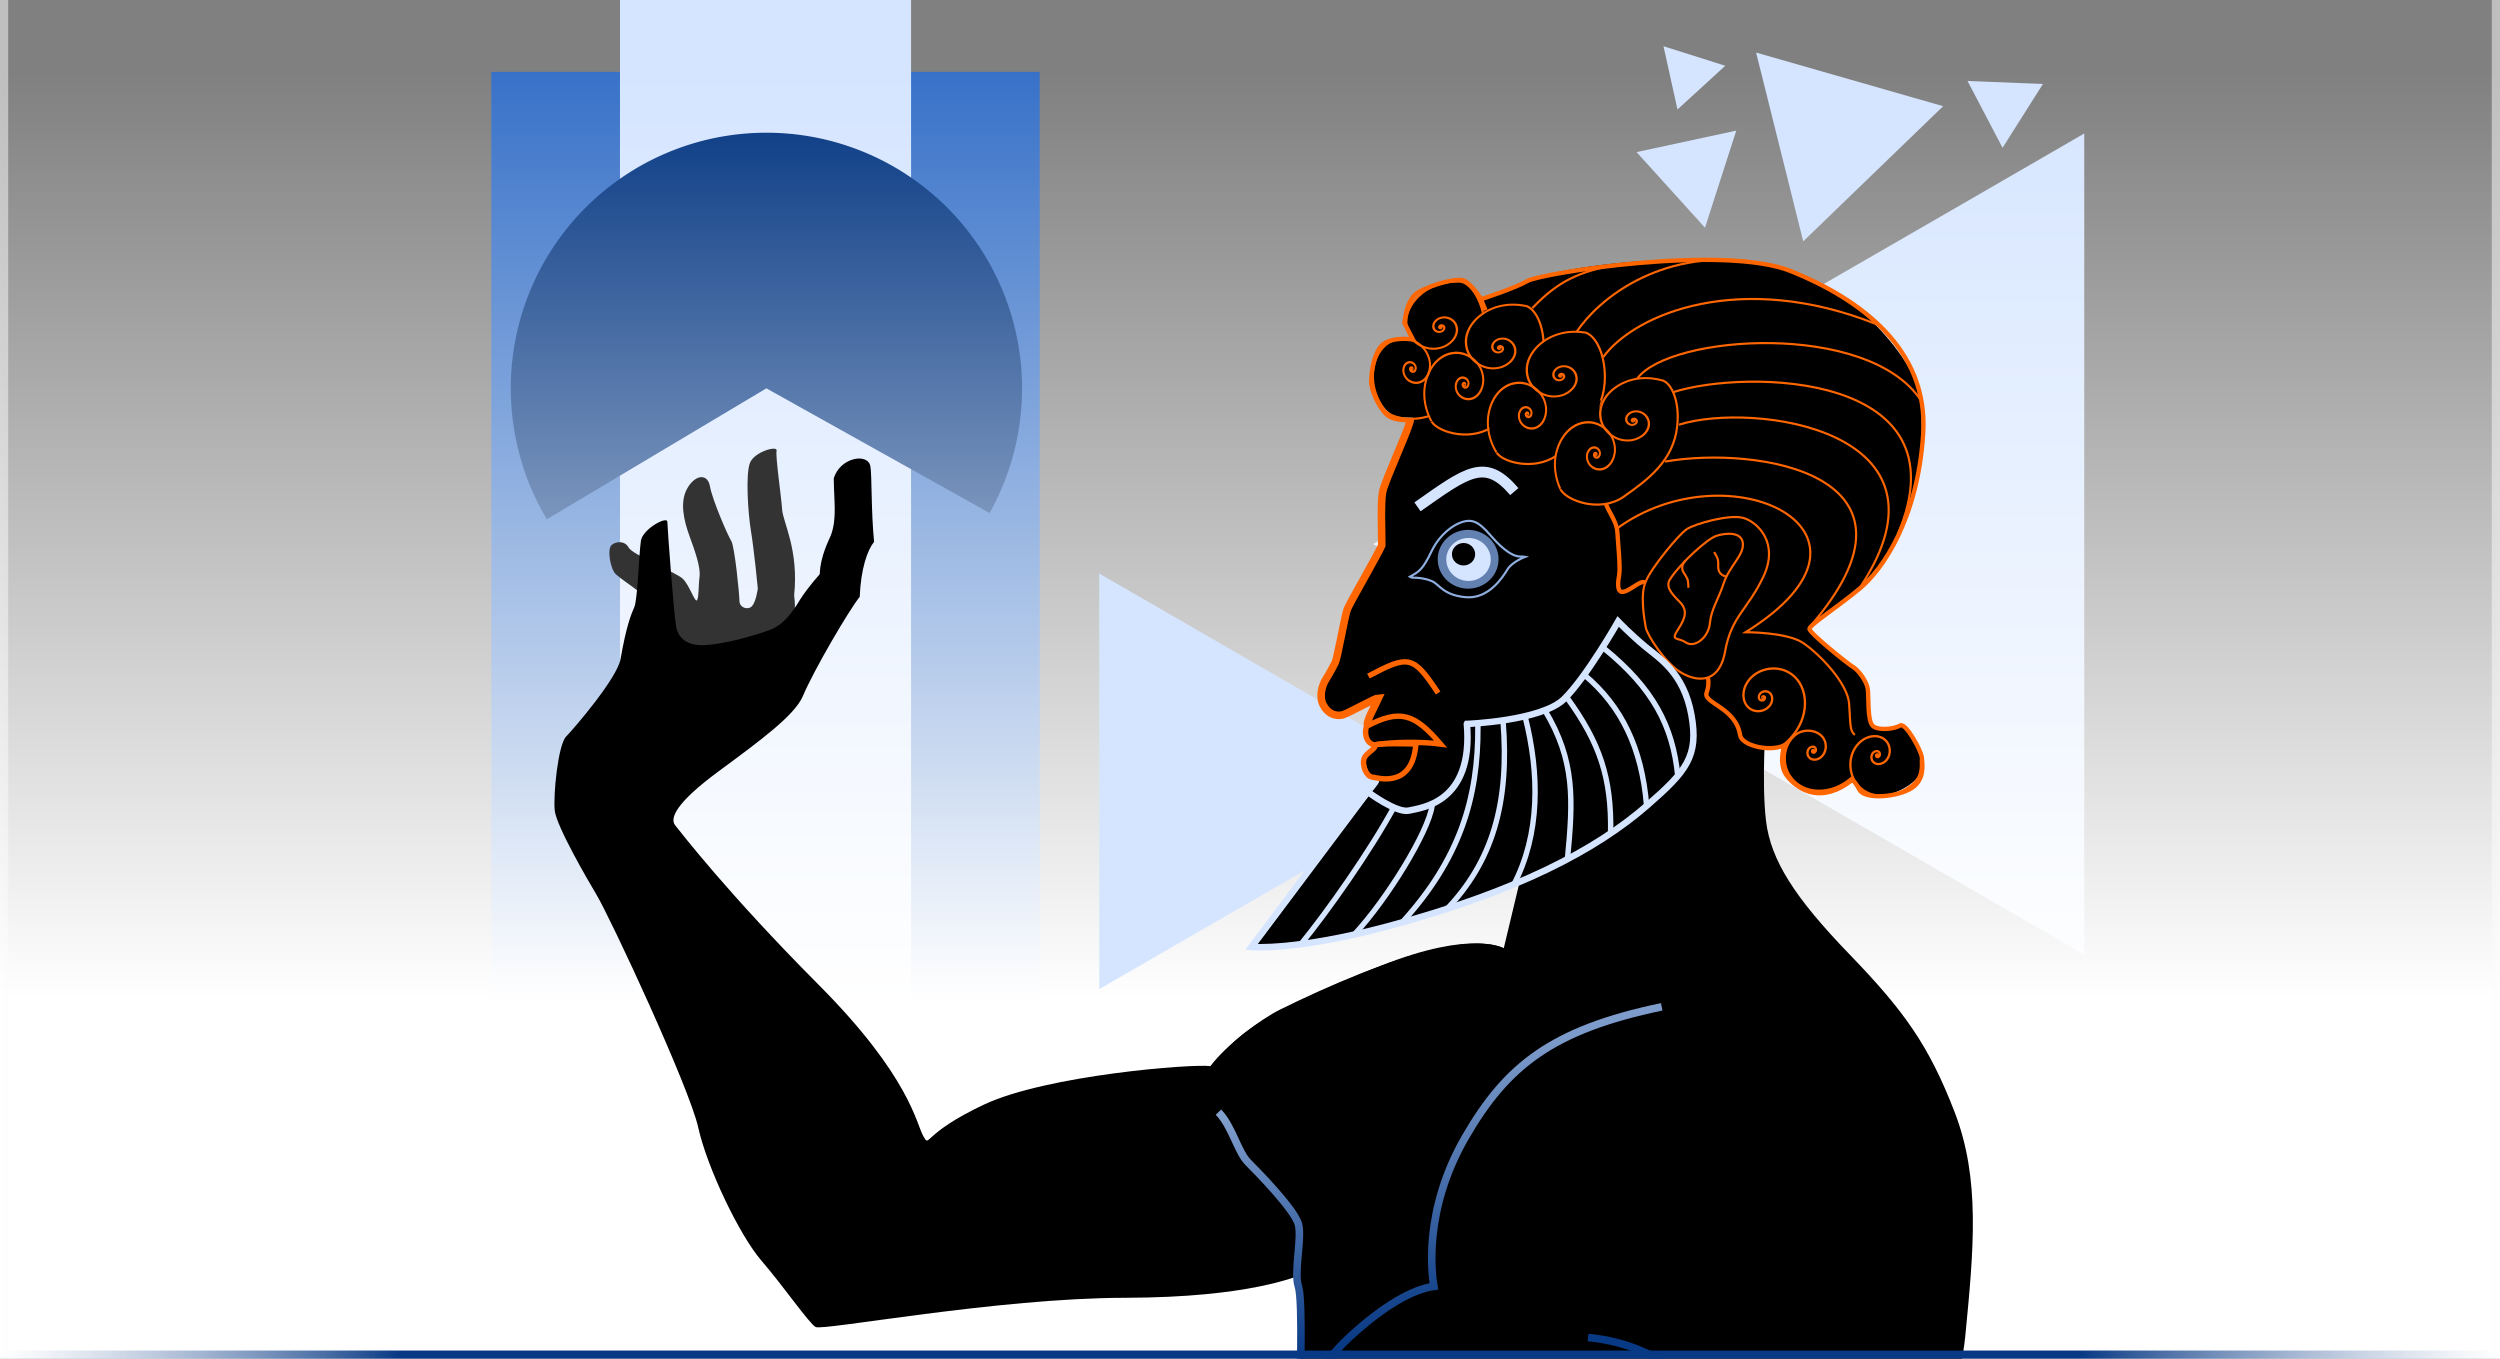 <?xml version="1.0" encoding="UTF-8" standalone="no"?>
<!-- Created with Inkscape (http://www.inkscape.org/) -->

<svg
   xmlns:dc="http://purl.org/dc/elements/1.1/"
   xmlns:cc="http://creativecommons.org/ns#"
   xmlns:rdf="http://www.w3.org/1999/02/22-rdf-syntax-ns#"
   xmlns:svg="http://www.w3.org/2000/svg"
   xmlns="http://www.w3.org/2000/svg"
   xmlns:xlink="http://www.w3.org/1999/xlink"
   xmlns:sodipodi="http://sodipodi.sourceforge.net/DTD/sodipodi-0.dtd"
   xmlns:inkscape="http://www.inkscape.org/namespaces/inkscape"
   width="460"
   height="250"
   id="svg2"
   version="1.1"
   inkscape:version="0.48.5 r10040"
   sodipodi:docname="logo.svg"
   style="enable-background:new"
   inkscape:export-filename="/home/faruk/Git/segmentator/logo/logo.png"
   inkscape:export-xdpi="300"
   inkscape:export-ydpi="300">
  <rect width="100%" height="100%" fill="#808080" stroke="none"/>
  <defs
     id="defs4">
    <linearGradient
       id="linearGradient3874">
      <stop
         id="stop3876"
         offset="0"
         style="stop-color:#ffffff;stop-opacity:0.498;" />
      <stop
         style="stop-color:#083984;stop-opacity:1;"
         offset="0.16"
         id="stop3882" />
      <stop
         style="stop-color:#083984;stop-opacity:1;"
         offset="0.832"
         id="stop3878" />
      <stop
         id="stop3880"
         offset="1"
         style="stop-color:#ffffff;stop-opacity:0.498;" />
    </linearGradient>
    <linearGradient
       id="linearGradient4602">
      <stop
         style="stop-color:#d5e5ff;stop-opacity:1;"
         offset="0"
         id="stop4604" />
      <stop
         style="stop-color:#083984;stop-opacity:1;"
         offset="1"
         id="stop4606" />
    </linearGradient>
    <linearGradient
       id="linearGradient4551">
      <stop
         style="stop-color:#083984;stop-opacity:1;"
         offset="0"
         id="stop4553" />
      <stop
         style="stop-color:#ffffff;stop-opacity:0;"
         offset="1"
         id="stop4555" />
    </linearGradient>
    <linearGradient
       id="linearGradient4437">
      <stop
         style="stop-color:#ffffff;stop-opacity:1;"
         offset="0"
         id="stop4439" />
      <stop
         style="stop-color:#ffffff;stop-opacity:0;"
         offset="1"
         id="stop4441" />
    </linearGradient>
    <linearGradient
       id="linearGradient4104">
      <stop
         style="stop-color:#000000;stop-opacity:1;"
         offset="0"
         id="stop4106" />
      <stop
         style="stop-color:#262626;stop-opacity:1;"
         offset="1"
         id="stop4108" />
    </linearGradient>
    <clipPath
       clipPathUnits="userSpaceOnUse"
       id="clipPath3007">
      <rect
         style="color:#000000;fill:#d1e2f6;fill-opacity:1;fill-rule:nonzero;stroke:#ffffff;stroke-width:2;stroke-linecap:round;stroke-linejoin:miter;stroke-miterlimit:4;stroke-opacity:1;stroke-dasharray:none;stroke-dashoffset:0;marker:none;visibility:visible;display:inline;overflow:visible;enable-background:accumulate"
         id="rect3009"
         width="139.401"
         height="151.523"
         x="102.025"
         y="921.042" />
    </clipPath>
    <linearGradient
       inkscape:collect="always"
       xlink:href="#linearGradient4104"
       id="linearGradient4110"
       x1="118.264"
       y1="140.547"
       x2="96.874"
       y2="103.071"
       gradientUnits="userSpaceOnUse" />
    <filter
       inkscape:label="Desaturate"
       x="0"
       y="0"
       width="1"
       height="1"
       inkscape:menu="Color"
       inkscape:menu-tooltip="Render in shades of gray by reducing saturation to zero"
       color-interpolation-filters="sRGB"
       id="filter4369">
      <feColorMatrix
         type="saturate"
         values="0"
         id="feColorMatrix4371" />
    </filter>
    <filter
       inkscape:label="Desaturate"
       x="0"
       y="0"
       width="1"
       height="1"
       inkscape:menu="Color"
       inkscape:menu-tooltip="Render in shades of gray by reducing saturation to zero"
       color-interpolation-filters="sRGB"
       id="filter4373">
      <feColorMatrix
         type="saturate"
         values="0"
         id="feColorMatrix4375" />
    </filter>
    <linearGradient
       inkscape:collect="always"
       xlink:href="#linearGradient4437"
       id="linearGradient4545"
       gradientUnits="userSpaceOnUse"
       gradientTransform="matrix(2.992,0,0,1.91,-218.474,-2.717)"
       x1="135"
       y1="124"
       x2="135"
       y2="34.328" />
    <linearGradient
       inkscape:collect="always"
       xlink:href="#linearGradient4551-1"
       id="linearGradient4557-8"
       x1="165"
       y1="275.51"
       x2="165"
       y2="160.834"
       gradientUnits="userSpaceOnUse" />
    <linearGradient
       id="linearGradient4551-1">
      <stop
         style="stop-color:#839cc1;stop-opacity:0.498;"
         offset="0"
         id="stop4553-0" />
      <stop
         id="stop3872"
         offset="0.5"
         style="stop-color:#083984;stop-opacity:1;" />
      <stop
         style="stop-color:#839cc1;stop-opacity:0.498;"
         offset="1"
         id="stop4555-7" />
    </linearGradient>
    <linearGradient
       gradientTransform="matrix(1.274,0,0,0.994,0.754,-39.014)"
       y2="300.759"
       x2="360.592"
       y1="300.759"
       x1="-0.592"
       gradientUnits="userSpaceOnUse"
       id="linearGradient4574"
       xlink:href="#linearGradient3874"
       inkscape:collect="always" />
    <linearGradient
       inkscape:collect="always"
       xlink:href="#linearGradient4602"
       id="linearGradient4608"
       x1="148.963"
       y1="116.135"
       x2="159.162"
       y2="154.45"
       gradientUnits="userSpaceOnUse" />
    <linearGradient
       inkscape:collect="always"
       xlink:href="#linearGradient4602"
       id="linearGradient3103"
       gradientUnits="userSpaceOnUse"
       x1="148.963"
       y1="116.135"
       x2="159.162"
       y2="154.45" />
    <linearGradient
       inkscape:collect="always"
       xlink:href="#linearGradient4602"
       id="linearGradient3105"
       gradientUnits="userSpaceOnUse"
       x1="148.963"
       y1="116.135"
       x2="159.162"
       y2="154.45" />
    <linearGradient
       inkscape:collect="always"
       xlink:href="#linearGradient4602"
       id="linearGradient3107"
       gradientUnits="userSpaceOnUse"
       x1="148.963"
       y1="116.135"
       x2="159.162"
       y2="154.45" />
    <linearGradient
       inkscape:collect="always"
       xlink:href="#linearGradient4602"
       id="linearGradient3109"
       gradientUnits="userSpaceOnUse"
       x1="148.963"
       y1="116.135"
       x2="159.162"
       y2="154.45" />
    <linearGradient
       inkscape:collect="always"
       xlink:href="#linearGradient4602"
       id="linearGradient3111"
       gradientUnits="userSpaceOnUse"
       x1="148.963"
       y1="116.135"
       x2="159.162"
       y2="154.45" />
  </defs>
  <sodipodi:namedview
     id="base"
     pagecolor="#ffffff"
     bordercolor="#666666"
     borderopacity="1.0"
     inkscape:pageopacity="0.0"
     inkscape:pageshadow="2"
     inkscape:zoom="2.0000001"
     inkscape:cx="182.10671"
     inkscape:cy="12.971643"
     inkscape:document-units="px"
     inkscape:current-layer="layer7"
     showgrid="false"
     inkscape:window-width="1920"
     inkscape:window-height="1134"
     inkscape:window-x="0"
     inkscape:window-y="27"
     inkscape:window-maximized="1"
     inkscape:snap-bbox="true"
     inkscape:bbox-nodes="true"
     inkscape:object-nodes="true"
     inkscape:snap-global="true"
     inkscape:snap-page="true" />
  <g
     inkscape:groupmode="layer"
     id="layer3"
     inkscape:label="Background"
     style="display:inline"
     transform="translate(0,-50)"
     sodipodi:insensitive="true">
    <path
       inkscape:connector-curvature="0"
       style="color:#000000;fill:#d5e5ff;fill-opacity:1;fill-rule:nonzero;stroke:none;stroke-width:0.4;marker:none;visibility:visible;display:inline;overflow:visible;enable-background:accumulate"
       d="m 383.502,74.561 -21.424,12.394 -109.426,63.152 109.426,63.152 21.424,12.394 0,-151.092 z"
       id="path4414" />
    <rect
       style="color:#000000;fill:#3771c8;stroke:none;stroke-width:0.4;marker:none;visibility:visible;display:inline;overflow:visible;enable-background:accumulate"
       id="rect4180"
       width="100.895"
       height="209.791"
       x="90.411"
       y="63.226" />
    <path
       style="color:#000000;fill:#d5e5ff;stroke:none;stroke-width:0.4;marker:none;visibility:visible;display:inline;overflow:visible;enable-background:accumulate"
       d="m 114.078,50 0,169.528 c 0.138,-0.226 1.432,-2.343 1.432,-2.343 l 43.222,55.801 8.906,0 0,-222.986 -53.561,0 z"
       id="rect4182"
       inkscape:connector-curvature="0" />
    <path
       transform="matrix(0.538,0.623,-0.623,0.538,-90.776,-339.477)"
       sodipodi:type="arc"
       style="color:#000000;fill:#003380;fill-opacity:1;fill-rule:nonzero;stroke:none;stroke-width:2;marker:none;visibility:visible;display:inline;overflow:visible;enable-background:accumulate"
       id="path3046"
       sodipodi:cx="607.85712"
       sodipodi:cy="152.85715"
       sodipodi:rx="57.142857"
       sodipodi:ry="57.142857"
       d="m 597.934,209.132 a 57.143,57.143 0 1 1 63.619,-75.819 l -53.697,19.544 z"
       sodipodi:start="1.7453293"
       sodipodi:end="5.9341195"
       inkscape:transform-center-y="-12.08551"
       inkscape:transform-center-x="-0.0027101473" />
    <rect
       style="color:#000000;fill:url(#linearGradient4545);fill-opacity:1;stroke:none;stroke-width:0.71;marker:none;visibility:visible;display:inline;overflow:visible;enable-background:accumulate"
       id="rect4128"
       width="460"
       height="250"
       x="0"
       y="50" />
    <path
       id="path4447"
       d="m 268.48,193.761 -10.853,-6.254 -55.368,-31.98 0.012,63.94 -0.01,12.526 66.221,-38.233 z"
       style="color:#000000;fill:#d5e5ff;fill-opacity:1;fill-rule:nonzero;stroke:none;stroke-width:0.4;marker:none;visibility:visible;display:inline;overflow:visible;enable-background:accumulate"
       inkscape:connector-curvature="0" />
    <path
       inkscape:connector-curvature="0"
       style="color:#000000;fill:#d5e5ff;fill-opacity:1;fill-rule:nonzero;stroke:none;stroke-width:0.4;marker:none;visibility:visible;display:inline;overflow:visible;enable-background:accumulate"
       d="m 357.54,69.537 -5.639,-1.611 -28.778,-8.254 7.252,29.047 1.416,5.692 25.752,-24.874 z"
       id="path4449" />
    <path
       id="path4451"
       d="m 301.125,77.985 3.006,-0.645 15.341,-3.308 -4.811,14.938 -0.94,2.927 -12.597,-13.912 z"
       style="color:#000000;fill:#d5e5ff;fill-opacity:1;fill-rule:nonzero;stroke:none;stroke-width:0.4;marker:none;visibility:visible;display:inline;overflow:visible;enable-background:accumulate"
       inkscape:connector-curvature="0" />
    <path
       inkscape:connector-curvature="0"
       style="color:#000000;fill:#d5e5ff;fill-opacity:1;fill-rule:nonzero;stroke:none;stroke-width:0.4;marker:none;visibility:visible;display:inline;overflow:visible;enable-background:accumulate"
       d="m 308.655,70.142 -0.42,-1.906 -2.151,-9.729 9.501,3.005 1.862,0.587 -8.792,8.044 z"
       id="path4453" />
    <path
       id="path4455"
       d="m 362.021,64.894 2.273,0.094 11.602,0.469 -6.211,9.811 -1.215,1.923 -6.449,-12.297 z"
       style="color:#000000;fill:#d5e5ff;fill-opacity:1;fill-rule:nonzero;stroke:none;stroke-width:0.4;marker:none;visibility:visible;display:inline;overflow:visible;enable-background:accumulate"
       inkscape:connector-curvature="0" />
  </g>
  <g
     inkscape:groupmode="layer"
     id="layer2"
     inkscape:label="Segmentator"
     style="display:inline"
     transform="translate(0,-50)"
     sodipodi:insensitive="true">
    <g
       id="g4186"
       transform="matrix(1.993,-0.025,0.025,1.993,-71.171,-7.32)"
       style="fill:#333333"
       inkscape:transform-center-x="58.294288"
       inkscape:transform-center-y="-44.841754">
      <path
         sodipodi:nodetypes="csssccsssssssssssssssc"
         inkscape:connector-curvature="0"
         id="path2999"
         d="m 91.543,82.939 c 0.884,0.821 3.854,2.656 4.359,3.793 0.505,1.136 1.641,2.904 2.841,2.967 1.2,0.063 6.25,-0.568 7.197,-1.2 0.947,-0.631 2.396,-0.274 2.02,-3.417 0.499,-4.205 -0.946,-6.749 -1.009,-7.949 -0.063,-1.2 -0.569,-4.923 -0.443,-5.428 0.126,-0.505 -2.02,0.06 -2.462,1.07 -0.442,1.01 -0.25,4.673 0.003,6.314 0.253,1.641 0.565,5.243 0.565,5.306 0,0.063 -0.189,1.263 -0.568,1.641 -0.379,0.379 -1.14,0.123 -1.14,-0.508 0,-0.631 -0.375,-5.048 -0.691,-5.553 -0.316,-0.505 -1.708,-3.851 -1.898,-5.05 -0.189,-1.2 -1.32,-1.14 -2.078,0.123 -0.758,1.263 -0.378,2.972 0.127,4.424 0.505,1.452 1.01,2.907 0.883,3.791 -0.126,0.884 -0.065,1.825 -0.254,2.141 -0.189,0.316 -0.695,-1.448 -1.326,-2.016 -0.631,-0.568 -4.611,-2.275 -4.927,-2.907 -0.316,-0.631 -1.133,-0.633 -1.575,-0.254 -0.442,0.379 -0.129,2.268 0.376,2.71 z"
         style="fill:#333333;stroke:none" />
      <path
         sodipodi:nodetypes="cscssssssssssssscsssssscssssssccscc"
         inkscape:connector-curvature="0"
         id="path3769"
         d="m 111.752,74.349 c 0,2.147 0.253,3.678 -0.316,5.193 -0.151,0.401 -1.01,1.891 -1.085,3.608 -0.837,0.93 -1.522,1.809 -1.843,2.324 -0.699,1.122 -1.522,2.293 -2.794,2.755 -1.549,0.562 -4.322,1.285 -6.088,1.344 -1.622,0.054 -2.4,-0.696 -2.59,-1.706 -0.189,-1.01 -0.693,-9.153 -0.693,-9.721 0,-0.568 -2.27,0.628 -2.459,1.701 -0.189,1.073 -0.373,5.435 -0.689,6.129 -0.316,0.694 -0.765,1.76 -1.33,4.777 -0.331,1.765 -4.355,6.337 -5.113,7.095 -0.758,0.758 -1.266,5.357 -1.14,6.809 0.126,1.452 3.066,6.641 3.723,7.764 1.321,2.26 8.397,18 9.155,21.661 0.758,3.662 3.662,9.975 5.682,12.374 2.02,2.399 4.293,5.808 4.924,6.187 0.631,0.379 16.795,-2.464 28.538,-2.338 11.743,0.126 15.909,-1.829 16.54,-1.955 0.631,-0.126 3.34,-2.636 4.44,-4.176 0.895,-1.253 3.656,-4.256 4.637,-6.272 0.9,-1.85 11.085,-5.297 11.514,-16.309 0.279,-7.149 -13.221,-2.095 -22.408,2.276 -1.71,0.814 -4.935,3.105 -6.517,5.151 -1.641,-0.253 -15.152,0.642 -20.961,3.294 -5.808,2.652 -4.988,3.976 -5.62,2.839 -0.631,-1.136 -1.152,-5.507 -9.485,-14.094 -8.334,-8.586 -12.548,-14.248 -13.053,-14.879 -0.505,-0.631 0,-2.024 4.041,-4.928 4.041,-2.904 7.127,-5.115 7.898,-6.882 1.034,-2.371 4.344,-7.862 5.354,-9.08 0.133,-2.576 0.76,-4.305 1.391,-5.062 -0.244,-2.695 -0.124,-6.033 -0.251,-6.944 -0.185,-1.321 -2.83,-0.886 -3.403,1.064 z"
         style="fill:#000000;fill-opacity:1;stroke:none" />
    </g>
    <path
       style="fill:#000000;stroke:none"
       d="m 314.371,97.73 c -13.307,-0.33 -28.206,1.825 -32.448,3.675 -4.779,2.084 -9.492,4.517 -10.027,3.737 -0.315,-1.176 -0.887,-3.031 -3.363,-3.425 -3.36,-0.535 -7.351,2.054 -9.383,4.979 -1.594,2.295 1.037,5.92 1.037,5.92 0,0 -4.799,-1.447 -6.726,2.865 -2.784,6.229 1.796,10.396 2.803,10.899 0.778,0.389 2.237,0.442 3.675,0.436 -1.313,2.868 -5.854,11.834 -5.979,16.691 -0.126,4.907 0.503,6.467 0,7.474 -0.503,1.007 -5.157,7.677 -6.415,12.207 -1.258,4.53 -1.299,8.025 -2.242,9.217 -0.773,0.977 -1.99,4.163 -2.242,5.169 -0.252,1.007 1.152,4.994 4.297,3.861 3.146,-1.132 5.776,-3.15 6.103,-2.678 -0.422,0.824 -2.241,3.287 -2.367,4.671 -0.126,1.384 0.238,2.607 1.37,3.488 1.132,0.881 -1.623,1.415 -1.246,3.176 0.377,1.762 0.859,3.113 2.118,3.239 1.258,0.126 -0.494,1.674 -0.872,2.429 -0.377,0.755 5.045,8.782 5.045,8.782 0,0 33.689,-12.084 34.192,-11.958 0.503,0.126 6.789,-23.48 6.789,-23.48 l 0.747,-1.619 5.668,6.851 c 0,0 4.958,1 7.349,0.623 2.391,-0.377 3.986,-0.72 3.986,2.803 0,3.523 3.281,5.768 5.294,8.159 2.013,2.391 7.167,0.989 6.664,1.744 -0.503,0.755 -0.266,2.771 1.37,5.917 1.636,3.146 7.328,3.069 9.467,1.308 2.139,-1.762 2.101,-0.764 3.737,0.872 1.636,1.636 6.823,0.463 9.591,-2.18 2.768,-2.642 -0.234,-8.647 -1.744,-9.653 -1.51,-1.007 -3.781,1.26 -5.543,-0.125 -1.761,-1.384 -0.675,-4.139 -1.682,-7.536 -1.007,-3.397 -10.398,-9.711 -10.65,-10.214 -0.252,-0.503 0.056,-0.324 8.595,-7.474 11.375,-9.525 13.002,-23.687 12.02,-35.313 -0.521,-6.175 -12.186,-21.269 -26.656,-24.289 -3.617,-0.755 -7.896,-1.136 -12.331,-1.246 z"
       id="path2998"
       inkscape:connector-curvature="0"
       sodipodi:nodetypes="sscsscsscccsssscccscscccccssssssssscssssss" />
    <path
       style="fill:#000000;stroke:none"
       d="m 252.702,195.367 c -3.775,4.404 -20.132,26.927 -21.516,28.436 -1.384,1.51 39.516,-4.224 57.678,-16.043 15.348,-9.987 23.227,-16.169 23.353,-21.956 0.126,-5.788 -4.404,-12.583 -9.059,-16.483 -4.656,-3.901 -5.914,-4.404 -6.543,-3.523 -0.629,0.881 -3.901,11.45 -11.953,14.218 -8.053,2.768 -13.967,3.523 -14.596,3.146 -0.629,-0.377 0.881,6.92 -0.881,9.059 -1.762,2.139 -7.801,7.801 -10.444,6.92 -2.642,-0.881 -4.404,-1.762 -6.04,-3.775 z"
       id="path3771"
       inkscape:connector-curvature="0"
       sodipodi:nodetypes="csscscscssc" />
    <path
       style="fill:#000000;stroke:none"
       d="m 280.56,208.302 -3.875,16.206 c 0,0 -5.637,-3.523 -22.548,3.171 -16.911,6.694 -24.133,10.922 -27.656,14.621 -3.523,3.699 -5.285,6.165 -6.87,6.342 -1.585,0.176 7.575,20.61 7.575,20.61 l 11.802,6.694 -0.352,8.632 c 0,0 0.881,1.409 0.705,10.217 -0.176,8.808 -0.176,11.626 -0.176,11.626 l 55.137,18.496 53.375,5.285 c 0,0 12.331,-17.968 13.916,-34.174 1.585,-16.206 2.818,-29.066 -1.938,-41.396 -4.756,-12.331 -9.336,-18.672 -19.377,-29.066 -10.041,-10.393 -14.445,-17.263 -15.325,-24.486 -0.881,-7.222 0,-19.025 0,-19.025 l -8.103,-14.269 -20.786,3.171 -1.409,17.616 z"
       id="path4089"
       inkscape:connector-curvature="0" />
  </g>
  <g
     inkscape:groupmode="layer"
     id="layer6"
     inkscape:label="Body"
     style="display:inline"
     transform="translate(0,-50)"
     sodipodi:insensitive="true">
    <g
       id="g4194"
       style="stroke:url(#linearGradient4608);stroke-opacity:1"
       transform="matrix(1.993,0,0,1.993,-68.403,-10.327)">
      <path
         sodipodi:nodetypes="cscsc"
         inkscape:connector-curvature="0"
         id="path4092"
         d="m 187.737,123.223 c -10.165,2.121 -14.329,5.474 -18.12,12.021 -3.931,6.79 -3.094,12.728 -2.917,13.789 -1.945,0.265 -4.596,1.768 -7.69,4.596 -3.368,3.079 -5.331,7.215 -5.331,7.215"
         style="fill:none;stroke:url(#linearGradient3103);stroke-width:0.7;stroke-linecap:butt;stroke-linejoin:miter;stroke-miterlimit:4;stroke-opacity:1;stroke-dasharray:none" />
      <g
         id="g4098"
         style="stroke:url(#linearGradient3109);stroke-opacity:1">
        <path
           style="fill:none;stroke:url(#linearGradient3105);stroke-width:0.7;stroke-linecap:butt;stroke-linejoin:miter;stroke-miterlimit:4;stroke-opacity:1;stroke-dasharray:none"
           d="m 180.938,153.75 c 3.812,0.375 7.688,1.938 10.562,5.5 2.875,3.562 4.062,6.625 7.062,8.25"
           id="path4094"
           inkscape:connector-curvature="0" />
        <path
           style="fill:none;stroke:url(#linearGradient3107);stroke-width:0.7;stroke-linecap:butt;stroke-linejoin:miter;stroke-miterlimit:4;stroke-opacity:1;stroke-dasharray:none"
           d="m 190.75,158.562 c 0.062,0.625 -1.375,6.625 -9.438,11.062"
           id="path4096"
           inkscape:connector-curvature="0" />
      </g>
      <path
         sodipodi:nodetypes="csssc"
         inkscape:connector-curvature="0"
         id="path4102"
         d="m 146.813,132.946 c 1.282,1.326 1.768,3.668 2.74,4.64 0.972,0.972 4.287,4.375 4.64,5.701 0.354,1.326 -0.442,4.419 0,5.745 0.442,1.326 0.133,10.076 0.133,10.076"
         style="fill:none;stroke:url(#linearGradient3111);stroke-width:0.7;stroke-linecap:butt;stroke-linejoin:miter;stroke-miterlimit:4;stroke-opacity:1;stroke-dasharray:none" />
    </g>
  </g>
  <g
     inkscape:groupmode="layer"
     id="layer4"
     inkscape:label="Face"
     style="display:inline"
     transform="translate(0,-50)"
     sodipodi:insensitive="true">
    <path
       style="fill:#000000;stroke:#8fafe0;stroke-width:0.399;stroke-linecap:butt;stroke-linejoin:miter;stroke-miterlimit:4;stroke-opacity:1;stroke-dasharray:none"
       d="m 259.434,156.109 c 1.699,-0.944 2.328,-1.258 4.026,-4.781 1.699,-3.523 5.096,-5.725 7.172,-5.473 2.076,0.252 3.46,2.768 5.473,4.593 2.013,1.824 3.083,1.95 3.649,1.95 0.566,0 0.881,0.063 0.881,0.063 0,0 -2.391,0.881 -3.271,2.328 -0.881,1.447 -3.46,5.473 -7.675,5.096 -4.215,-0.377 -4.844,-2.391 -6.228,-2.957 -1.384,-0.566 -2.579,-0.629 -3.271,-0.629 -0.692,0 -0.755,-0.189 -0.755,-0.189 z"
       id="path3772"
       inkscape:connector-curvature="0" />
    <path
       sodipodi:type="arc"
       style="color:#000000;fill:#6281b1;fill-opacity:1;fill-rule:nonzero;stroke:none;stroke-width:0.1;marker:none;visibility:visible;display:inline;overflow:visible;enable-background:accumulate"
       id="path3774"
       sodipodi:cx="169.76877"
       sodipodi:cy="81.96489"
       sodipodi:rx="2.8094869"
       sodipodi:ry="2.7147849"
       d="m 172.578,81.965 c 0,1.499 -1.258,2.715 -2.809,2.715 -1.552,0 -2.809,-1.215 -2.809,-2.715 0,-1.499 1.258,-2.715 2.809,-2.715 1.552,0 2.809,1.215 2.809,2.715 z"
       transform="matrix(1.993,0,0,1.993,-68.214,-10.452)" />
    <path
       transform="matrix(1.456,0,0,1.456,23.024,33.598)"
       d="m 172.578,81.965 c 0,1.499 -1.258,2.715 -2.809,2.715 -1.552,0 -2.809,-1.215 -2.809,-2.715 0,-1.499 1.258,-2.715 2.809,-2.715 1.552,0 2.809,1.215 2.809,2.715 z"
       sodipodi:ry="2.7147849"
       sodipodi:rx="2.8094869"
       sodipodi:cy="81.96489"
       sodipodi:cx="169.76877"
       id="path3776"
       style="color:#000000;fill:#d5e5ff;fill-opacity:1;fill-rule:nonzero;stroke:none;stroke-width:0.1;marker:none;visibility:visible;display:inline;overflow:visible;enable-background:accumulate"
       sodipodi:type="arc" />
    <path
       sodipodi:type="arc"
       style="color:#000000;fill:#000000;fill-opacity:1;fill-rule:nonzero;stroke:none;stroke-width:0.1;marker:none;visibility:visible;display:inline;overflow:visible;enable-background:accumulate"
       id="path3778"
       sodipodi:cx="169.76877"
       sodipodi:cy="81.96489"
       sodipodi:rx="2.8094869"
       sodipodi:ry="2.7147849"
       d="m 172.578,81.965 c 0,1.499 -1.258,2.715 -2.809,2.715 -1.552,0 -2.809,-1.215 -2.809,-2.715 0,-1.499 1.258,-2.715 2.809,-2.715 1.552,0 2.809,1.215 2.809,2.715 z"
       transform="matrix(0.761,0,0,0.761,140.098,89.603)" />
    <g
       id="g4297"
       style="stroke:#ff6600;stroke-opacity:1"
       transform="matrix(1.993,0,0,1.993,-68.403,-10.327)">
      <g
         transform="matrix(0.962,-0.273,0.273,0.962,-30.212,44.332)"
         style="stroke:#ff6600;stroke-opacity:1"
         id="g3797">
        <path
           inkscape:connector-curvature="0"
           transform="matrix(-1.241,-1.084,1.241,-1.084,323.167,345.128)"
           style="fill:none;stroke:#ff6600;stroke-width:0.122;stroke-linecap:butt;stroke-linejoin:miter;stroke-miterlimit:4;stroke-opacity:1;stroke-dasharray:none"
           d="m 182.554,71.737 c 0,0 0,0 0,0 0,0 0,0 0,0 0,0 0,0 0,0 0,0 0,0 0,0 0,0 0,0 0,0 0,0 0,0 0,0 0,0 0,0 0,0 0,0 0,0 0,0 0,0 0,0 0,0 0,0 0,0 0,0 0,0 0,0 0,0 0,0 0,0 0,0 0,0 0,0 0,0 0,0 0,0 0,0 0,-1e-6 0,-1e-6 0,-1e-6 0,1e-6 0,2e-6 0,2e-6 0,10e-7 0,10e-7 0,0 -1e-5,-10e-7 -1e-5,-2e-6 0,-4e-6 0,-10e-7 0,-10e-7 0,0 0,2e-6 0,6e-6 0,9e-6 0,4e-6 -1e-5,4e-6 -1e-5,10e-7 -1e-5,-5e-6 -1e-5,-1.4e-5 0,-2.1e-5 0,-1e-5 2e-5,-9e-6 3e-5,-2e-6 1e-5,1.1e-5 1e-5,3.3e-5 0,4.7e-5 -1e-5,2.3e-5 -5e-5,2.3e-5 -7e-5,7e-6 -3e-5,-2.6e-5 -3e-5,-7.7e-5 -1e-5,-1.09e-4 4e-5,-5.2e-5 1.2e-4,-5e-5 1.6e-4,-1.4e-5 8e-5,5.9e-5 8e-5,1.73e-4 3e-5,2.46e-4 -9e-5,1.16e-4 -2.6e-4,1.14e-4 -3.7e-4,3.1e-5 -1.8e-4,-1.32e-4 -1.7e-4,-3.89e-4 -5e-5,-5.54e-4 2e-4,-2.62e-4 5.8e-4,-2.55e-4 8.3e-4,-6.9e-5 3.9e-4,2.97e-4 3.8e-4,8.73e-4 1e-4,0.001 -4.4e-4,5.85e-4 -10e-4,5.7e-4 -0.002,1.53e-4 -8.8e-4,-6.62e-4 -8.5e-4,-0.002 -2.3e-4,-0.003 9.9e-4,-0.001 0.003,-0.001 0.004,-3.34e-4 0.002,0.002 0.002,0.004 4.9e-4,0.006 -0.002,0.003 -0.006,0.003 -0.009,7.3e-4 -0.004,-0.003 -0.004,-0.01 -0.001,-0.014 0.005,-0.006 0.014,-0.006 0.02,-0.002 0.009,0.007 0.009,0.021 0.002,0.03 -0.011,0.014 -0.031,0.013 -0.044,0.003 -0.02,-0.016 -0.02,-0.046 -0.005,-0.065 0.023,-0.03 0.068,-0.029 0.096,-0.007 0.044,0.034 0.043,0.1 0.011,0.142 -0.051,0.065 -0.148,0.063 -0.209,0.016 -0.096,-0.074 -0.093,-0.217 -0.023,-0.308 0.109,-0.141 0.319,-0.137 0.452,-0.034 0.207,0.161 0.201,0.468 0.049,0.664 -0.236,0.304 -0.687,0.294 -0.973,0.071 -0.445,-0.345 -0.43,-1.006 -0.103,-1.425 0.506,-0.65 1.472,-0.628 2.085,-0.15 0.949,0.74 0.917,2.15 0.218,3.046 -0.28,0.359 -0.653,0.64 -1.069,0.822"
           id="path3782" />
        <path
           inkscape:connector-curvature="0"
           transform="matrix(-1.142,-1.188,-1.024,1.291,463.957,196.689)"
           style="fill:none;stroke:#ff6600;stroke-width:0.122;stroke-linecap:butt;stroke-linejoin:miter;stroke-miterlimit:4;stroke-opacity:1;stroke-dasharray:none"
           d="m 182.554,71.737 c 0,0 0,0 0,0 0,0 0,0 0,0 0,0 0,0 0,0 0,0 0,0 0,0 0,0 0,0 0,0 0,0 0,0 0,0 0,0 0,0 0,0 0,0 0,0 0,0 0,0 0,0 0,0 0,0 0,0 0,0 0,0 0,0 0,0 0,0 0,0 0,0 0,0 0,0 0,0 0,0 0,0 0,0 0,-1e-6 0,-1e-6 0,-1e-6 0,1e-6 0,2e-6 0,2e-6 0,10e-7 0,10e-7 0,0 -1e-5,-10e-7 -1e-5,-2e-6 0,-4e-6 0,-10e-7 0,-10e-7 0,0 0,2e-6 0,6e-6 0,9e-6 0,4e-6 -1e-5,4e-6 -1e-5,10e-7 -1e-5,-5e-6 -1e-5,-1.4e-5 0,-2.1e-5 0,-1e-5 2e-5,-9e-6 3e-5,-2e-6 1e-5,1.1e-5 1e-5,3.3e-5 0,4.7e-5 -1e-5,2.3e-5 -5e-5,2.3e-5 -7e-5,7e-6 -3e-5,-2.6e-5 -3e-5,-7.7e-5 -1e-5,-1.09e-4 4e-5,-5.2e-5 1.2e-4,-5e-5 1.6e-4,-1.4e-5 8e-5,5.9e-5 8e-5,1.73e-4 3e-5,2.46e-4 -9e-5,1.16e-4 -2.6e-4,1.14e-4 -3.7e-4,3.1e-5 -1.8e-4,-1.32e-4 -1.7e-4,-3.89e-4 -5e-5,-5.54e-4 2e-4,-2.62e-4 5.8e-4,-2.55e-4 8.3e-4,-6.9e-5 3.9e-4,2.97e-4 3.8e-4,8.73e-4 1e-4,0.001 -4.4e-4,5.85e-4 -10e-4,5.7e-4 -0.002,1.53e-4 -8.8e-4,-6.62e-4 -8.5e-4,-0.002 -2.3e-4,-0.003 9.9e-4,-0.001 0.003,-0.001 0.004,-3.34e-4 0.002,0.002 0.002,0.004 4.9e-4,0.006 -0.002,0.003 -0.006,0.003 -0.009,7.3e-4 -0.004,-0.003 -0.004,-0.01 -0.001,-0.014 0.005,-0.006 0.014,-0.006 0.02,-0.002 0.009,0.007 0.009,0.021 0.002,0.03 -0.011,0.014 -0.031,0.013 -0.044,0.003 -0.02,-0.016 -0.02,-0.046 -0.005,-0.065 0.023,-0.03 0.068,-0.029 0.096,-0.007 0.044,0.034 0.043,0.1 0.011,0.142 -0.051,0.065 -0.148,0.063 -0.209,0.016 -0.096,-0.074 -0.093,-0.217 -0.023,-0.308 0.109,-0.141 0.319,-0.137 0.452,-0.034 0.207,0.161 0.201,0.468 0.049,0.664 -0.236,0.304 -0.687,0.294 -0.973,0.071 -0.445,-0.345 -0.43,-1.006 -0.103,-1.425 0.506,-0.65 1.472,-0.628 2.085,-0.15 0.949,0.74 0.917,2.15 0.218,3.046 -0.28,0.359 -0.653,0.64 -1.069,0.822"
           id="path3790" />
        <path
           style="fill:none;stroke:#ff6600;stroke-width:0.2;stroke-linecap:butt;stroke-linejoin:miter;stroke-miterlimit:4;stroke-opacity:1;stroke-dasharray:none"
           d="m 178.6,75.47 c 0.497,1.097 3.575,2.391 5.816,0.971 2.241,-1.421 4.742,-3.057 5.24,-6.25 0.379,-2.431 -0.399,-4.048 -1.188,-4.301"
           id="path3792"
           inkscape:connector-curvature="0"
           sodipodi:nodetypes="cssc" />
      </g>
      <g
         id="g3976"
         style="stroke:#ff6600;stroke-opacity:1">
        <path
           style="fill:#000000;stroke:none"
           d="m 166.125,68.406 c 0.031,0.125 0.312,0.625 0.312,0.625 l 2.281,-0.562 3.156,-3.875 0.5,-4.812 -0.906,-0.844 -0.844,0.688 -0.125,2.906 -1.375,2 -2.312,3.125 z"
           id="path3970"
           inkscape:connector-curvature="0" />
        <g
           style="stroke:#ff6600;stroke-opacity:1"
           id="g3802"
           transform="matrix(0.993,-0.119,0.119,0.993,-19.842,15.501)">
          <path
             transform="matrix(-1.241,-1.084,1.241,-1.084,323.167,345.128)"
             style="fill:none;stroke:#ff6600;stroke-width:0.122;stroke-linecap:butt;stroke-linejoin:miter;stroke-miterlimit:4;stroke-opacity:1;stroke-dasharray:none"
             d="m 182.554,71.737 c 0,0 0,0 0,0 0,0 0,0 0,0 0,0 0,0 0,0 0,0 0,0 0,0 0,0 0,0 0,0 0,0 0,0 0,0 0,0 0,0 0,0 0,0 0,0 0,0 0,0 0,0 0,0 0,0 0,0 0,0 0,0 0,0 0,0 0,0 0,0 0,0 0,0 0,0 0,0 0,0 0,0 0,0 0,-1e-6 0,-1e-6 0,-1e-6 0,1e-6 0,2e-6 0,2e-6 0,10e-7 0,10e-7 0,0 -1e-5,-10e-7 -1e-5,-2e-6 0,-4e-6 0,-10e-7 0,-10e-7 0,0 0,2e-6 0,6e-6 0,9e-6 0,4e-6 -1e-5,4e-6 -1e-5,10e-7 -1e-5,-5e-6 -1e-5,-1.4e-5 0,-2.1e-5 0,-1e-5 2e-5,-9e-6 3e-5,-2e-6 1e-5,1.1e-5 1e-5,3.3e-5 0,4.7e-5 -1e-5,2.3e-5 -5e-5,2.3e-5 -7e-5,7e-6 -3e-5,-2.6e-5 -3e-5,-7.7e-5 -1e-5,-1.09e-4 4e-5,-5.2e-5 1.2e-4,-5e-5 1.6e-4,-1.4e-5 8e-5,5.9e-5 8e-5,1.73e-4 3e-5,2.46e-4 -9e-5,1.16e-4 -2.6e-4,1.14e-4 -3.7e-4,3.1e-5 -1.8e-4,-1.32e-4 -1.7e-4,-3.89e-4 -5e-5,-5.54e-4 2e-4,-2.62e-4 5.8e-4,-2.55e-4 8.3e-4,-6.9e-5 3.9e-4,2.97e-4 3.8e-4,8.73e-4 1e-4,0.001 -4.4e-4,5.85e-4 -10e-4,5.7e-4 -0.002,1.53e-4 -8.8e-4,-6.62e-4 -8.5e-4,-0.002 -2.3e-4,-0.003 9.9e-4,-0.001 0.003,-0.001 0.004,-3.34e-4 0.002,0.002 0.002,0.004 4.9e-4,0.006 -0.002,0.003 -0.006,0.003 -0.009,7.3e-4 -0.004,-0.003 -0.004,-0.01 -0.001,-0.014 0.005,-0.006 0.014,-0.006 0.02,-0.002 0.009,0.007 0.009,0.021 0.002,0.03 -0.011,0.014 -0.031,0.013 -0.044,0.003 -0.02,-0.016 -0.02,-0.046 -0.005,-0.065 0.023,-0.03 0.068,-0.029 0.096,-0.007 0.044,0.034 0.043,0.1 0.011,0.142 -0.051,0.065 -0.148,0.063 -0.209,0.016 -0.096,-0.074 -0.093,-0.217 -0.023,-0.308 0.109,-0.141 0.319,-0.137 0.452,-0.034 0.207,0.161 0.201,0.468 0.049,0.664 -0.236,0.304 -0.687,0.294 -0.973,0.071 -0.445,-0.345 -0.43,-1.006 -0.103,-1.425 0.506,-0.65 1.472,-0.628 2.085,-0.15 0.949,0.74 0.917,2.15 0.218,3.046 -0.28,0.359 -0.653,0.64 -1.069,0.822"
             id="path3804"
             inkscape:connector-curvature="0" />
          <path
             transform="matrix(-1.142,-1.188,-1.024,1.291,463.957,196.689)"
             style="fill:none;stroke:#ff6600;stroke-width:0.122;stroke-linecap:butt;stroke-linejoin:miter;stroke-miterlimit:4;stroke-opacity:1;stroke-dasharray:none"
             d="m 182.554,71.737 c 0,0 0,0 0,0 0,0 0,0 0,0 0,0 0,0 0,0 0,0 0,0 0,0 0,0 0,0 0,0 0,0 0,0 0,0 0,0 0,0 0,0 0,0 0,0 0,0 0,0 0,0 0,0 0,0 0,0 0,0 0,0 0,0 0,0 0,0 0,0 0,0 0,0 0,0 0,0 0,0 0,0 0,0 0,-1e-6 0,-1e-6 0,-1e-6 0,1e-6 0,2e-6 0,2e-6 0,10e-7 0,10e-7 0,0 -1e-5,-10e-7 -1e-5,-2e-6 0,-4e-6 0,-10e-7 0,-10e-7 0,0 0,2e-6 0,6e-6 0,9e-6 0,4e-6 -1e-5,4e-6 -1e-5,10e-7 -1e-5,-5e-6 -1e-5,-1.4e-5 0,-2.1e-5 0,-1e-5 2e-5,-9e-6 3e-5,-2e-6 1e-5,1.1e-5 1e-5,3.3e-5 0,4.7e-5 -1e-5,2.3e-5 -5e-5,2.3e-5 -7e-5,7e-6 -3e-5,-2.6e-5 -3e-5,-7.7e-5 -1e-5,-1.09e-4 4e-5,-5.2e-5 1.2e-4,-5e-5 1.6e-4,-1.4e-5 8e-5,5.9e-5 8e-5,1.73e-4 3e-5,2.46e-4 -9e-5,1.16e-4 -2.6e-4,1.14e-4 -3.7e-4,3.1e-5 -1.8e-4,-1.32e-4 -1.7e-4,-3.89e-4 -5e-5,-5.54e-4 2e-4,-2.62e-4 5.8e-4,-2.55e-4 8.3e-4,-6.9e-5 3.9e-4,2.97e-4 3.8e-4,8.73e-4 1e-4,0.001 -4.4e-4,5.85e-4 -10e-4,5.7e-4 -0.002,1.53e-4 -8.8e-4,-6.62e-4 -8.5e-4,-0.002 -2.3e-4,-0.003 9.9e-4,-0.001 0.003,-0.001 0.004,-3.34e-4 0.002,0.002 0.002,0.004 4.9e-4,0.006 -0.002,0.003 -0.006,0.003 -0.009,7.3e-4 -0.004,-0.003 -0.004,-0.01 -0.001,-0.014 0.005,-0.006 0.014,-0.006 0.02,-0.002 0.009,0.007 0.009,0.021 0.002,0.03 -0.011,0.014 -0.031,0.013 -0.044,0.003 -0.02,-0.016 -0.02,-0.046 -0.005,-0.065 0.023,-0.03 0.068,-0.029 0.096,-0.007 0.044,0.034 0.043,0.1 0.011,0.142 -0.051,0.065 -0.148,0.063 -0.209,0.016 -0.096,-0.074 -0.093,-0.217 -0.023,-0.308 0.109,-0.141 0.319,-0.137 0.452,-0.034 0.207,0.161 0.201,0.468 0.049,0.664 -0.236,0.304 -0.687,0.294 -0.973,0.071 -0.445,-0.345 -0.43,-1.006 -0.103,-1.425 0.506,-0.65 1.472,-0.628 2.085,-0.15 0.949,0.74 0.917,2.15 0.218,3.046 -0.28,0.359 -0.653,0.64 -1.069,0.822"
             id="path3806"
             inkscape:connector-curvature="0" />
          <path
             style="fill:none;stroke:#ff6600;stroke-width:0.2;stroke-linecap:butt;stroke-linejoin:miter;stroke-miterlimit:4;stroke-opacity:1;stroke-dasharray:none"
             d="m 178.6,75.47 c 0.497,1.097 3.575,2.391 5.816,0.971 2.241,-1.421 4.742,-3.057 5.24,-6.25 0.379,-2.431 -0.399,-4.048 -1.188,-4.301"
             id="path3808"
             inkscape:connector-curvature="0"
             sodipodi:nodetypes="cssc" />
        </g>
      </g>
      <g
         id="g3983"
         style="stroke:#ff6600;stroke-opacity:1">
        <path
           style="fill:#000000;stroke:none"
           d="m 171.812,69.75 0.125,0.719 1.719,-0.562 4.156,-5.156 -0.688,-3.094 -0.875,0.625 -4.125,6.625 z"
           id="path3972"
           inkscape:connector-curvature="0" />
        <g
           transform="matrix(0.985,-0.17,0.17,0.985,-16.255,28.091)"
           id="g3818"
           style="stroke:#ff6600;stroke-opacity:1">
          <path
             inkscape:connector-curvature="0"
             id="path3820"
             d="m 182.554,71.737 c 0,0 0,0 0,0 0,0 0,0 0,0 0,0 0,0 0,0 0,0 0,0 0,0 0,0 0,0 0,0 0,0 0,0 0,0 0,0 0,0 0,0 0,0 0,0 0,0 0,0 0,0 0,0 0,0 0,0 0,0 0,0 0,0 0,0 0,0 0,0 0,0 0,0 0,0 0,0 0,0 0,0 0,0 0,-1e-6 0,-1e-6 0,-1e-6 0,1e-6 0,2e-6 0,2e-6 0,10e-7 0,10e-7 0,0 -1e-5,-10e-7 -1e-5,-2e-6 0,-4e-6 0,-10e-7 0,-10e-7 0,0 0,2e-6 0,6e-6 0,9e-6 0,4e-6 -1e-5,4e-6 -1e-5,10e-7 -1e-5,-5e-6 -1e-5,-1.4e-5 0,-2.1e-5 0,-1e-5 2e-5,-9e-6 3e-5,-2e-6 1e-5,1.1e-5 1e-5,3.3e-5 0,4.7e-5 -1e-5,2.3e-5 -5e-5,2.3e-5 -7e-5,7e-6 -3e-5,-2.6e-5 -3e-5,-7.7e-5 -1e-5,-1.09e-4 4e-5,-5.2e-5 1.2e-4,-5e-5 1.6e-4,-1.4e-5 8e-5,5.9e-5 8e-5,1.73e-4 3e-5,2.46e-4 -9e-5,1.16e-4 -2.6e-4,1.14e-4 -3.7e-4,3.1e-5 -1.8e-4,-1.32e-4 -1.7e-4,-3.89e-4 -5e-5,-5.54e-4 2e-4,-2.62e-4 5.8e-4,-2.55e-4 8.3e-4,-6.9e-5 3.9e-4,2.97e-4 3.8e-4,8.73e-4 1e-4,0.001 -4.4e-4,5.85e-4 -10e-4,5.7e-4 -0.002,1.53e-4 -8.8e-4,-6.62e-4 -8.5e-4,-0.002 -2.3e-4,-0.003 9.9e-4,-0.001 0.003,-0.001 0.004,-3.34e-4 0.002,0.002 0.002,0.004 4.9e-4,0.006 -0.002,0.003 -0.006,0.003 -0.009,7.3e-4 -0.004,-0.003 -0.004,-0.01 -0.001,-0.014 0.005,-0.006 0.014,-0.006 0.02,-0.002 0.009,0.007 0.009,0.021 0.002,0.03 -0.011,0.014 -0.031,0.013 -0.044,0.003 -0.02,-0.016 -0.02,-0.046 -0.005,-0.065 0.023,-0.03 0.068,-0.029 0.096,-0.007 0.044,0.034 0.043,0.1 0.011,0.142 -0.051,0.065 -0.148,0.063 -0.209,0.016 -0.096,-0.074 -0.093,-0.217 -0.023,-0.308 0.109,-0.141 0.319,-0.137 0.452,-0.034 0.207,0.161 0.201,0.468 0.049,0.664 -0.236,0.304 -0.687,0.294 -0.973,0.071 -0.445,-0.345 -0.43,-1.006 -0.103,-1.425 0.506,-0.65 1.472,-0.628 2.085,-0.15 0.949,0.74 0.917,2.15 0.218,3.046 -0.28,0.359 -0.653,0.64 -1.069,0.822"
             style="fill:none;stroke:#ff6600;stroke-width:0.122;stroke-linecap:butt;stroke-linejoin:miter;stroke-miterlimit:4;stroke-opacity:1;stroke-dasharray:none"
             transform="matrix(-1.241,-1.084,1.241,-1.084,323.167,345.128)" />
          <path
             inkscape:connector-curvature="0"
             id="path3822"
             d="m 182.554,71.737 c 0,0 0,0 0,0 0,0 0,0 0,0 0,0 0,0 0,0 0,0 0,0 0,0 0,0 0,0 0,0 0,0 0,0 0,0 0,0 0,0 0,0 0,0 0,0 0,0 0,0 0,0 0,0 0,0 0,0 0,0 0,0 0,0 0,0 0,0 0,0 0,0 0,0 0,0 0,0 0,0 0,0 0,0 0,-1e-6 0,-1e-6 0,-1e-6 0,1e-6 0,2e-6 0,2e-6 0,10e-7 0,10e-7 0,0 -1e-5,-10e-7 -1e-5,-2e-6 0,-4e-6 0,-10e-7 0,-10e-7 0,0 0,2e-6 0,6e-6 0,9e-6 0,4e-6 -1e-5,4e-6 -1e-5,10e-7 -1e-5,-5e-6 -1e-5,-1.4e-5 0,-2.1e-5 0,-1e-5 2e-5,-9e-6 3e-5,-2e-6 1e-5,1.1e-5 1e-5,3.3e-5 0,4.7e-5 -1e-5,2.3e-5 -5e-5,2.3e-5 -7e-5,7e-6 -3e-5,-2.6e-5 -3e-5,-7.7e-5 -1e-5,-1.09e-4 4e-5,-5.2e-5 1.2e-4,-5e-5 1.6e-4,-1.4e-5 8e-5,5.9e-5 8e-5,1.73e-4 3e-5,2.46e-4 -9e-5,1.16e-4 -2.6e-4,1.14e-4 -3.7e-4,3.1e-5 -1.8e-4,-1.32e-4 -1.7e-4,-3.89e-4 -5e-5,-5.54e-4 2e-4,-2.62e-4 5.8e-4,-2.55e-4 8.3e-4,-6.9e-5 3.9e-4,2.97e-4 3.8e-4,8.73e-4 1e-4,0.001 -4.4e-4,5.85e-4 -10e-4,5.7e-4 -0.002,1.53e-4 -8.8e-4,-6.62e-4 -8.5e-4,-0.002 -2.3e-4,-0.003 9.9e-4,-0.001 0.003,-0.001 0.004,-3.34e-4 0.002,0.002 0.002,0.004 4.9e-4,0.006 -0.002,0.003 -0.006,0.003 -0.009,7.3e-4 -0.004,-0.003 -0.004,-0.01 -0.001,-0.014 0.005,-0.006 0.014,-0.006 0.02,-0.002 0.009,0.007 0.009,0.021 0.002,0.03 -0.011,0.014 -0.031,0.013 -0.044,0.003 -0.02,-0.016 -0.02,-0.046 -0.005,-0.065 0.023,-0.03 0.068,-0.029 0.096,-0.007 0.044,0.034 0.043,0.1 0.011,0.142 -0.051,0.065 -0.148,0.063 -0.209,0.016 -0.096,-0.074 -0.093,-0.217 -0.023,-0.308 0.109,-0.141 0.319,-0.137 0.452,-0.034 0.207,0.161 0.201,0.468 0.049,0.664 -0.236,0.304 -0.687,0.294 -0.973,0.071 -0.445,-0.345 -0.43,-1.006 -0.103,-1.425 0.506,-0.65 1.472,-0.628 2.085,-0.15 0.949,0.74 0.917,2.15 0.218,3.046 -0.28,0.359 -0.653,0.64 -1.069,0.822"
             style="fill:none;stroke:#ff6600;stroke-width:0.122;stroke-linecap:butt;stroke-linejoin:miter;stroke-miterlimit:4;stroke-opacity:1;stroke-dasharray:none"
             transform="matrix(-1.142,-1.188,-1.024,1.291,463.957,196.689)" />
          <path
             sodipodi:nodetypes="cssc"
             inkscape:connector-curvature="0"
             id="path3824"
             d="m 178.6,75.47 c 0.497,1.097 3.575,2.391 5.816,0.971 2.241,-1.421 4.742,-3.057 5.24,-6.25 0.379,-2.431 -0.399,-4.048 -1.188,-4.301"
             style="fill:none;stroke:#ff6600;stroke-width:0.2;stroke-linecap:butt;stroke-linejoin:miter;stroke-miterlimit:4;stroke-opacity:1;stroke-dasharray:none" />
        </g>
      </g>
      <g
         id="g4011"
         style="stroke:#ff6600;stroke-opacity:1">
        <path
           style="fill:#000000;stroke:none"
           d="m 181.953,68.723 c -0.039,-0.617 0.039,-1.096 0.175,-1.506 C 181.652,67.178 178,71.969 178,71.969 l -0.188,0.938 2.375,-1.5 z"
           id="path3974"
           inkscape:connector-curvature="0"
           sodipodi:nodetypes="cccccc" />
        <g
           style="stroke:#ff6600;stroke-opacity:1"
           id="g3826"
           transform="matrix(0.999,-0.049,0.049,0.999,-3.739,8.789)">
          <path
             transform="matrix(-1.241,-1.084,1.241,-1.084,323.167,345.128)"
             style="fill:none;stroke:#ff6600;stroke-width:0.122;stroke-linecap:butt;stroke-linejoin:miter;stroke-miterlimit:4;stroke-opacity:1;stroke-dasharray:none"
             d="m 182.554,71.737 c 0,0 0,0 0,0 0,0 0,0 0,0 0,0 0,0 0,0 0,0 0,0 0,0 0,0 0,0 0,0 0,0 0,0 0,0 0,0 0,0 0,0 0,0 0,0 0,0 0,0 0,0 0,0 0,0 0,0 0,0 0,0 0,0 0,0 0,0 0,0 0,0 0,0 0,0 0,0 0,0 0,0 0,0 0,-1e-6 0,-1e-6 0,-1e-6 0,1e-6 0,2e-6 0,2e-6 0,10e-7 0,10e-7 0,0 -1e-5,-10e-7 -1e-5,-2e-6 0,-4e-6 0,-10e-7 0,-10e-7 0,0 0,2e-6 0,6e-6 0,9e-6 0,4e-6 -1e-5,4e-6 -1e-5,10e-7 -1e-5,-5e-6 -1e-5,-1.4e-5 0,-2.1e-5 0,-1e-5 2e-5,-9e-6 3e-5,-2e-6 1e-5,1.1e-5 1e-5,3.3e-5 0,4.7e-5 -1e-5,2.3e-5 -5e-5,2.3e-5 -7e-5,7e-6 -3e-5,-2.6e-5 -3e-5,-7.7e-5 -1e-5,-1.09e-4 4e-5,-5.2e-5 1.2e-4,-5e-5 1.6e-4,-1.4e-5 8e-5,5.9e-5 8e-5,1.73e-4 3e-5,2.46e-4 -9e-5,1.16e-4 -2.6e-4,1.14e-4 -3.7e-4,3.1e-5 -1.8e-4,-1.32e-4 -1.7e-4,-3.89e-4 -5e-5,-5.54e-4 2e-4,-2.62e-4 5.8e-4,-2.55e-4 8.3e-4,-6.9e-5 3.9e-4,2.97e-4 3.8e-4,8.73e-4 1e-4,0.001 -4.4e-4,5.85e-4 -10e-4,5.7e-4 -0.002,1.53e-4 -8.8e-4,-6.62e-4 -8.5e-4,-0.002 -2.3e-4,-0.003 9.9e-4,-0.001 0.003,-0.001 0.004,-3.34e-4 0.002,0.002 0.002,0.004 4.9e-4,0.006 -0.002,0.003 -0.006,0.003 -0.009,7.3e-4 -0.004,-0.003 -0.004,-0.01 -0.001,-0.014 0.005,-0.006 0.014,-0.006 0.02,-0.002 0.009,0.007 0.009,0.021 0.002,0.03 -0.011,0.014 -0.031,0.013 -0.044,0.003 -0.02,-0.016 -0.02,-0.046 -0.005,-0.065 0.023,-0.03 0.068,-0.029 0.096,-0.007 0.044,0.034 0.043,0.1 0.011,0.142 -0.051,0.065 -0.148,0.063 -0.209,0.016 -0.096,-0.074 -0.093,-0.217 -0.023,-0.308 0.109,-0.141 0.319,-0.137 0.452,-0.034 0.207,0.161 0.201,0.468 0.049,0.664 -0.236,0.304 -0.687,0.294 -0.973,0.071 -0.445,-0.345 -0.43,-1.006 -0.103,-1.425 0.506,-0.65 1.472,-0.628 2.085,-0.15 0.949,0.74 0.917,2.15 0.218,3.046 -0.28,0.359 -0.653,0.64 -1.069,0.822"
             id="path3828"
             inkscape:connector-curvature="0" />
          <path
             transform="matrix(-1.142,-1.188,-1.024,1.291,463.957,196.689)"
             style="fill:none;stroke:#ff6600;stroke-width:0.122;stroke-linecap:butt;stroke-linejoin:miter;stroke-miterlimit:4;stroke-opacity:1;stroke-dasharray:none"
             d="m 182.554,71.737 c 0,0 0,0 0,0 0,0 0,0 0,0 0,0 0,0 0,0 0,0 0,0 0,0 0,0 0,0 0,0 0,0 0,0 0,0 0,0 0,0 0,0 0,0 0,0 0,0 0,0 0,0 0,0 0,0 0,0 0,0 0,0 0,0 0,0 0,0 0,0 0,0 0,0 0,0 0,0 0,0 0,0 0,0 0,-1e-6 0,-1e-6 0,-1e-6 0,1e-6 0,2e-6 0,2e-6 0,10e-7 0,10e-7 0,0 -1e-5,-10e-7 -1e-5,-2e-6 0,-4e-6 0,-10e-7 0,-10e-7 0,0 0,2e-6 0,6e-6 0,9e-6 0,4e-6 -1e-5,4e-6 -1e-5,10e-7 -1e-5,-5e-6 -1e-5,-1.4e-5 0,-2.1e-5 0,-1e-5 2e-5,-9e-6 3e-5,-2e-6 1e-5,1.1e-5 1e-5,3.3e-5 0,4.7e-5 -1e-5,2.3e-5 -5e-5,2.3e-5 -7e-5,7e-6 -3e-5,-2.6e-5 -3e-5,-7.7e-5 -1e-5,-1.09e-4 4e-5,-5.2e-5 1.2e-4,-5e-5 1.6e-4,-1.4e-5 8e-5,5.9e-5 8e-5,1.73e-4 3e-5,2.46e-4 -9e-5,1.16e-4 -2.6e-4,1.14e-4 -3.7e-4,3.1e-5 -1.8e-4,-1.32e-4 -1.7e-4,-3.89e-4 -5e-5,-5.54e-4 2e-4,-2.62e-4 5.8e-4,-2.55e-4 8.3e-4,-6.9e-5 3.9e-4,2.97e-4 3.8e-4,8.73e-4 1e-4,0.001 -4.4e-4,5.85e-4 -10e-4,5.7e-4 -0.002,1.53e-4 -8.8e-4,-6.62e-4 -8.5e-4,-0.002 -2.3e-4,-0.003 9.9e-4,-0.001 0.003,-0.001 0.004,-3.34e-4 0.002,0.002 0.002,0.004 4.9e-4,0.006 -0.002,0.003 -0.006,0.003 -0.009,7.3e-4 -0.004,-0.003 -0.004,-0.01 -0.001,-0.014 0.005,-0.006 0.014,-0.006 0.02,-0.002 0.009,0.007 0.009,0.021 0.002,0.03 -0.011,0.014 -0.031,0.013 -0.044,0.003 -0.02,-0.016 -0.02,-0.046 -0.005,-0.065 0.023,-0.03 0.068,-0.029 0.096,-0.007 0.044,0.034 0.043,0.1 0.011,0.142 -0.051,0.065 -0.148,0.063 -0.209,0.016 -0.096,-0.074 -0.093,-0.217 -0.023,-0.308 0.109,-0.141 0.319,-0.137 0.452,-0.034 0.207,0.161 0.201,0.468 0.049,0.664 -0.236,0.304 -0.687,0.294 -0.973,0.071 -0.445,-0.345 -0.43,-1.006 -0.103,-1.425 0.506,-0.65 1.472,-0.628 2.085,-0.15 0.949,0.74 0.917,2.15 0.218,3.046 -0.28,0.359 -0.653,0.64 -1.069,0.822"
             id="path3830"
             inkscape:connector-curvature="0" />
          <path
             style="fill:none;stroke:#ff6600;stroke-width:0.2;stroke-linecap:butt;stroke-linejoin:miter;stroke-miterlimit:4;stroke-opacity:1;stroke-dasharray:none"
             d="m 178.6,75.47 c 0.497,1.097 3.575,2.391 5.816,0.971 2.241,-1.421 4.742,-3.057 5.24,-6.25 0.379,-2.431 -0.399,-4.048 -1.188,-4.301"
             id="path3832"
             inkscape:connector-curvature="0"
             sodipodi:nodetypes="cssc" />
        </g>
      </g>
      <path
         inkscape:connector-curvature="0"
         id="path3828-3"
         d="m 197.095,94.673 c 0,0 0,0 0,0 0,0 0,0 0,0 0,0 0,0 0,0 0,0 0,0 0,0 0,0 0,0 0,0 0,0 0,0 0,0 0,0 0,0 0,0 0,0 0,0 0,0 0,0 0,0 0,0 0,0 0,0 0,0 0,0 0,0 0,0 0,0 0,0 0,0 0,0 0,0 0,0 0,0 0,0 0,0 0,0 0,0 0,0 0,0 0,0 0,0 0,0 0,0 0,0 -1e-5,-7e-6 -1e-5,-7e-6 0,-10e-6 0,-1e-6 0,-1e-6 0,0 0,10e-6 0,10e-6 1e-5,1.3e-5 0,3e-6 -2e-5,1e-5 -2e-5,9e-6 -2e-5,5e-6 -2e-5,-1.5e-5 0,-3.4e-5 0,-2.2e-5 3e-5,-2.4e-5 5e-5,-2.8e-5 3e-5,1.4e-5 3e-5,5.6e-5 2e-5,8.1e-5 -2e-5,5.3e-5 -8e-5,6.6e-5 -1.4e-4,5.7e-5 -5e-5,-2.8e-5 -7e-5,-1.18e-4 -5e-5,-1.79e-4 5e-5,-1.05e-4 2e-4,-1.43e-4 2.8e-4,-1.1e-4 1.7e-4,6.5e-5 2e-4,2.56e-4 1.4e-4,3.98e-4 -1.1e-4,2.42e-4 -4.2e-4,3.13e-4 -6.4e-4,2.44e-4 -3.4e-4,-1.44e-4 -4.3e-4,-5.69e-4 -2.7e-4,-8.75e-4 2.6e-4,-5.36e-4 8.2e-4,-5.51e-4 9.4e-4,-2.79e-4 7.8e-4,3.07e-4 9.4e-4,0.001 8.8e-4,0.002 -3.1e-4,8.54e-4 -9.4e-4,0.001 -0.004,0.002 -0.002,-7.23e-4 -0.002,-0.003 -9.4e-4,-0.005 0.002,-0.003 0.004,-0.003 0.007,-0.003 0.004,0.002 0.005,0.007 0.002,0.011 -0.003,0.006 -0.009,0.007 -0.015,0.005 -0.007,-0.004 -0.01,-0.014 -0.006,-0.022 0.006,-0.013 0.023,-0.018 0.035,-0.013 0.018,0.007 0.022,0.031 0.013,0.049 -0.014,0.029 -0.05,0.039 -0.076,0.028 -0.041,-0.016 -0.05,-0.067 -0.03,-0.107 0.031,-0.063 0.109,-0.084 0.166,-0.062 0.089,0.035 0.108,0.146 0.065,0.233 -0.067,0.136 -0.237,0.182 -0.361,0.134 -0.192,-0.076 -0.234,-0.317 -0.141,-0.506 0.145,-0.294 0.514,-0.394 0.781,-0.288 0.415,0.164 0.504,0.685 0.302,1.091 -0.313,0.632 -1.106,0.846 -1.68,0.619 -0.891,-0.353 -1.081,-1.471 -0.646,-2.343 0.673,-1.352 2.37,-1.811 3.6,-1.321 1.902,0.757 2.306,3.146 1.375,5.01 -0.373,0.747 -0.934,1.41 -1.603,1.93"
         style="fill:none;stroke:#ff6600;stroke-width:0.215;stroke-linecap:butt;stroke-linejoin:miter;stroke-miterlimit:4;stroke-opacity:1;stroke-dasharray:none;display:inline" />
      <path
         sodipodi:nodetypes="ccccccccccccccccccccccccccccccccccccccccccccccccccccsc"
         style="fill:none;stroke:#ff6600;stroke-width:0.215;stroke-linecap:butt;stroke-linejoin:miter;stroke-miterlimit:4;stroke-opacity:1;stroke-dasharray:none;display:inline"
         d="m 201.727,99.586 0,0 0,0 0,0 0,0 0,0 0,0 0,0 0,0 0,0 0,0 0,0 0,0 0,0 0,0 0,0 0,0 0,0 c -1e-5,-8e-6 -1e-5,-8e-6 -1e-5,3e-6 l 0,0 c 1e-5,-3e-6 1e-5,-3e-6 1e-5,7e-6 1e-5,-10e-7 1e-5,-2.2e-5 1e-5,-2.2e-5 0,-2.1e-5 -2e-5,-1.6e-5 -4e-5,8e-6 -2e-5,4e-6 -1e-5,3.4e-5 -1e-5,5.5e-5 2e-5,2.6e-5 6e-5,1.6e-5 8e-5,10e-7 5e-5,-3.1e-5 5e-5,-9.3e-5 3e-5,-1.49e-4 -4e-5,-4.3e-5 -1.3e-4,-4.2e-5 -1.9e-4,-9e-6 -9e-5,7.2e-5 -9e-5,2.26e-4 -4e-5,2.97e-4 1e-4,1.52e-4 2.9e-4,1.39e-4 4.1e-4,4.9e-5 2.2e-4,-1.61e-4 2.2e-4,-4.79e-4 1e-4,-6.79e-4 -2.1e-4,-2.99e-4 -6.5e-4,-2.93e-4 -9.1e-4,-6.9e-5 -4.7e-4,3.72e-4 -3.6e-4,9.22e-4 -7e-5,9.78e-4 4.8e-4,6.93e-4 0.001,6.29e-4 0.002,5.04e-4 7.6e-4,-4.91e-4 9.6e-4,-0.001 8.7e-4,-0.004 -0.001,-0.002 -0.003,-0.001 -0.005,1.68e-4 -0.003,0.003 -0.002,0.004 -0.001,0.007 0.002,0.004 0.008,0.003 0.011,-4.49e-4 0.005,-0.004 0.005,-0.01 0.002,-0.016 -0.005,-0.006 -0.016,-0.007 -0.023,-8.7e-4 -0.011,0.009 -0.012,0.026 -0.005,0.037 0.011,0.016 0.035,0.015 0.051,0.002 0.025,-0.02 0.027,-0.057 0.011,-0.081 -0.025,-0.036 -0.076,-0.034 -0.111,-0.005 -0.054,0.044 -0.058,0.125 -0.024,0.176 0.054,0.079 0.167,0.073 0.242,0.012 0.118,-0.095 0.125,-0.272 0.051,-0.382 -0.117,-0.171 -0.361,-0.158 -0.524,-0.025 -0.254,0.207 -0.27,0.588 -0.108,0.825 0.252,0.369 0.779,0.34 1.131,0.053 0.546,-0.445 0.58,-1.266 0.231,-1.775 -0.541,-0.79 -1.828,-0.905 -2.583,-0.288 -1.169,0.956 -1.241,2.712 -0.492,3.803 1.159,1.687 3.511,1.723 5.212,0.519 0.248,-0.175 0.533,-0.421 0.533,-0.421"
         id="path3874"
         inkscape:connector-curvature="0" />
      <path
         sodipodi:nodetypes="ccccccccccccccccccccccccccccccccccccccccccccccccccccsc"
         inkscape:connector-curvature="0"
         id="path3876"
         d="m 207.634,99.992 0,0 0,0 0,0 0,0 0,0 0,0 0,0 0,0 0,0 0,0 0,0 0,0 0,0 0,0 0,0 0,0 0,0 c -1e-5,-8e-6 -1e-5,-8e-6 -1e-5,3e-6 l 0,0 c 1e-5,-3e-6 1e-5,-3e-6 1e-5,7e-6 1e-5,-10e-7 1e-5,-2.2e-5 1e-5,-2.2e-5 0,-2.1e-5 -2e-5,-1.6e-5 -4e-5,8e-6 -2e-5,4e-6 -1e-5,3.4e-5 -1e-5,5.5e-5 2e-5,2.6e-5 6e-5,1.6e-5 8e-5,10e-7 5e-5,-3.1e-5 5e-5,-9.3e-5 3e-5,-1.49e-4 -4e-5,-4.3e-5 -1.3e-4,-4.2e-5 -1.9e-4,-9e-6 -9e-5,7.2e-5 -9e-5,2.26e-4 -4e-5,2.97e-4 1e-4,1.52e-4 2.9e-4,1.39e-4 4.1e-4,4.9e-5 2.2e-4,-1.61e-4 2.2e-4,-4.79e-4 1e-4,-6.79e-4 -2.1e-4,-2.99e-4 -6.5e-4,-2.93e-4 -9.1e-4,-6.9e-5 -4.7e-4,3.72e-4 -3.6e-4,9.22e-4 -7e-5,9.78e-4 4.8e-4,6.93e-4 0.001,6.29e-4 0.002,5.04e-4 7.6e-4,-4.91e-4 9.6e-4,-0.001 8.7e-4,-0.004 -0.001,-0.002 -0.003,-0.001 -0.005,1.68e-4 -0.003,0.003 -0.002,0.004 -0.001,0.007 0.002,0.004 0.008,0.003 0.011,-4.49e-4 0.005,-0.004 0.005,-0.01 0.002,-0.016 -0.005,-0.006 -0.016,-0.007 -0.023,-8.7e-4 -0.011,0.009 -0.012,0.026 -0.005,0.037 0.011,0.016 0.035,0.015 0.051,0.002 0.025,-0.02 0.027,-0.057 0.011,-0.081 -0.025,-0.036 -0.076,-0.034 -0.111,-0.005 -0.054,0.044 -0.058,0.125 -0.024,0.176 0.054,0.079 0.167,0.073 0.242,0.012 0.118,-0.095 0.125,-0.272 0.051,-0.382 -0.117,-0.171 -0.361,-0.158 -0.524,-0.025 -0.254,0.207 -0.27,0.588 -0.108,0.825 0.252,0.369 0.779,0.34 1.131,0.053 0.546,-0.445 0.58,-1.266 0.231,-1.775 -0.541,-0.79 -1.674,-0.728 -2.428,-0.111 -1.169,0.956 -1.241,2.712 -0.492,3.803 1.159,1.687 3.578,1.553 5.19,0.232 0.646,-0.529 0.903,-1.135 0.82,-2.277"
         style="fill:none;stroke:#ff6600;stroke-width:0.215;stroke-linecap:butt;stroke-linejoin:miter;stroke-miterlimit:4;stroke-opacity:1;stroke-dasharray:none;display:inline" />
      <g
         transform="translate(-3.968,-3.237)"
         id="g3956"
         style="stroke:#ff6600;stroke-opacity:1">
        <path
           style="fill:none;stroke:#ff6600;stroke-width:0.2;stroke-linecap:butt;stroke-linejoin:miter;stroke-miterlimit:4;stroke-opacity:1;stroke-dasharray:none;display:inline"
           d="m 179.76,61.953 c 2.438,-2.562 4.344,-3.375 7.969,-4.062"
           id="path3834"
           inkscape:connector-curvature="0"
           sodipodi:nodetypes="cc" />
        <path
           sodipodi:nodetypes="cc"
           inkscape:connector-curvature="0"
           id="path3836"
           d="m 183.874,64.105 c 1.975,-2.934 7.529,-7.534 16.071,-6.475"
           style="fill:none;stroke:#ff6600;stroke-width:0.2;stroke-linecap:butt;stroke-linejoin:miter;stroke-miterlimit:4;stroke-opacity:1;stroke-dasharray:none;display:inline" />
        <path
           style="fill:none;stroke:#ff6600;stroke-width:0.2;stroke-linecap:butt;stroke-linejoin:miter;stroke-miterlimit:4;stroke-opacity:1;stroke-dasharray:none;display:inline"
           d="m 186.311,66.465 c 2.975,-4.059 12.76,-7.987 25.157,-3.051"
           id="path3838"
           inkscape:connector-curvature="0"
           sodipodi:nodetypes="cc" />
        <path
           sodipodi:nodetypes="cc"
           inkscape:connector-curvature="0"
           id="path3840"
           d="m 189.449,68.454 c 2.975,-4.059 21.356,-5.335 26.196,2.031"
           style="fill:none;stroke:#ff6600;stroke-width:0.2;stroke-linecap:butt;stroke-linejoin:miter;stroke-miterlimit:4;stroke-opacity:1;stroke-dasharray:none;display:inline" />
        <path
           style="fill:none;stroke:#ff6600;stroke-width:0.2;stroke-linecap:butt;stroke-linejoin:miter;stroke-miterlimit:4;stroke-opacity:1;stroke-dasharray:none;display:inline"
           d="m 192.764,69.713 c 6.732,-2.158 27.024,-1.844 20.771,13.036"
           id="path3842"
           inkscape:connector-curvature="0"
           sodipodi:nodetypes="cc" />
        <path
           sodipodi:nodetypes="cc"
           inkscape:connector-curvature="0"
           id="path3844"
           d="m 193.294,72.719 c 6.732,-2.158 26.444,0.41 16.72,15.015"
           style="fill:none;stroke:#ff6600;stroke-width:0.2;stroke-linecap:butt;stroke-linejoin:miter;stroke-miterlimit:4;stroke-opacity:1;stroke-dasharray:none;display:inline" />
        <path
           style="fill:none;stroke:#ff6600;stroke-width:0.2;stroke-linecap:butt;stroke-linejoin:miter;stroke-miterlimit:4;stroke-opacity:1;stroke-dasharray:none;display:inline"
           d="m 192.012,76.122 c 8.456,-1.495 25.656,1.142 13.348,15.27"
           id="path3846"
           inkscape:connector-curvature="0"
           sodipodi:nodetypes="cc" />
        <path
           style="fill:none;stroke:#ff6600;stroke-width:0.2;stroke-linecap:butt;stroke-linejoin:miter;stroke-miterlimit:4;stroke-opacity:1;stroke-dasharray:none;display:inline"
           d="m 187.504,82.353 c 10.312,-7.638 26.902,0.211 11.943,9.522 0,0 3.816,-0.022 5.318,0.995 1.503,1.016 4.11,3.712 4.243,5.613 0.133,1.9 0.044,2.475 0.53,2.873"
           id="path3850"
           inkscape:connector-curvature="0"
           sodipodi:nodetypes="cc" />
        <path
           style="fill:none;stroke:#ff6600;stroke-width:0.2;stroke-linecap:butt;stroke-linejoin:miter;stroke-miterlimit:4;stroke-opacity:1;stroke-dasharray:none;display:inline"
           d="m 192.524,86.904 c 0.972,-1.458 3.403,-3.668 4.243,-3.933 0.84,-0.265 2.342,-0.398 2.431,0.707 0.088,1.105 -1.237,2.077 -1.768,3.668 -0.53,1.591 -1.149,2.386 -1.282,3.712 -0.133,1.326 -1.414,2.298 -2.21,1.768 -0.795,-0.53 -1.458,-0.088 -0.707,-1.237 0.751,-1.149 0.84,-1.812 0.088,-2.563 -0.751,-0.751 -1.326,-1.414 -0.795,-2.121 z"
           id="path3852"
           inkscape:connector-curvature="0" />
        <path
           style="fill:none;stroke:#ff6600;stroke-width:0.2;stroke-linecap:butt;stroke-linejoin:miter;stroke-miterlimit:4;stroke-opacity:1;stroke-dasharray:none;display:inline"
           d="m 190.226,87.213 c 0.442,-1.193 3.049,-4.375 3.801,-4.861 0.751,-0.486 3.977,-1.414 5.259,-1.016 1.282,0.398 3.27,2.298 1.812,5.392 -1.458,3.094 -2.961,3.668 -3.536,6.894 -0.575,3.226 -2.828,2.784 -4.198,1.9 -1.37,-0.884 -3.005,-3.359 -3.138,-4.11 -0.133,-0.751 -0.53,-3.049 0,-4.198 z"
           id="path3854"
           inkscape:connector-curvature="0" />
        <path
           style="fill:none;stroke:#ff6600;stroke-width:0.2;stroke-linecap:butt;stroke-linejoin:miter;stroke-miterlimit:4;stroke-opacity:1;stroke-dasharray:none;display:inline"
           d="m 196.546,84.473 c 0.287,0.552 0.398,0.53 0.376,1.348 -0.022,0.818 0.729,0.906 0.729,0.906"
           id="path3878"
           inkscape:connector-curvature="0" />
        <path
           inkscape:connector-curvature="0"
           id="path3880"
           d="m 194.17,87.771 c -0.052,-0.62 0.053,-0.661 -0.402,-1.34 -0.455,-0.68 0.133,-1.155 0.133,-1.155"
           style="fill:none;stroke:#ff6600;stroke-width:0.2;stroke-linecap:butt;stroke-linejoin:miter;stroke-miterlimit:4;stroke-opacity:1;stroke-dasharray:none;display:inline" />
      </g>
      <g
         style="stroke:#ff6600;stroke-opacity:1"
         id="g4026">
        <path
           style="fill:none;stroke:#d5e5ff;stroke-width:1px;stroke-linecap:butt;stroke-linejoin:miter;stroke-opacity:1"
           d="m 165.188,77.062 c 4.625,-3.25 6.25,-4.562 8.938,-1.406"
           id="path4018"
           inkscape:connector-curvature="0" />
        <path
           style="fill:none;stroke:#ff6600;stroke-width:0.5;stroke-linecap:butt;stroke-linejoin:miter;stroke-miterlimit:4;stroke-opacity:1;stroke-dasharray:none"
           d="m 160.656,92.688 c 3.719,-1.969 4.125,-1.938 6.438,1.562"
           id="path4020"
           inkscape:connector-curvature="0" />
        <path
           style="fill:none;stroke:#ff6600;stroke-width:0.5;stroke-linecap:butt;stroke-linejoin:miter;stroke-miterlimit:4;stroke-opacity:1;stroke-dasharray:none"
           d="m 160.491,97.326 c 3.116,-1.657 4.464,-1.127 6.828,1.635 -1.657,-0.221 -4.574,-0.221 -6.121,0.088 -0.906,-0.221 -0.884,-1.37 -0.707,-1.724 z"
           id="path4022"
           inkscape:connector-curvature="0"
           sodipodi:nodetypes="cccc" />
        <path
           style="fill:none;stroke:#ff6600;stroke-width:0.5;stroke-linecap:butt;stroke-linejoin:miter;stroke-miterlimit:4;stroke-opacity:1;stroke-dasharray:none"
           d="m 160.999,102.01 c 0.6,0.099 3.712,1.061 4.044,-3.049 0,0 -4,-0.133 -3.823,0.155 0.177,0.287 -0.795,0.641 -0.972,1.215 -0.177,0.575 0.186,1.586 0.751,1.679 z"
           id="path4024"
           inkscape:connector-curvature="0"
           sodipodi:nodetypes="scsss" />
      </g>
      <path
         sodipodi:nodetypes="ccssssscsc"
         inkscape:connector-curvature="0"
         id="path4032"
         d="m 160.609,97.328 c -0.25,-0.359 0.641,-1.844 1,-2.641 -0.219,0 -2.797,1.406 -3.266,1.562 -0.39,0.13 -1.297,0.161 -1.859,-0.906 -0.408,-0.774 -0.091,-1.824 0.223,-2.316 0.311,-0.487 0.762,-1.337 0.886,-1.59 0.219,-0.446 0.875,-4.312 1.125,-4.938 0.25,-0.625 2.812,-5.031 3.172,-5.875 0.016,-0.734 -0.123,-3.97 0.078,-4.938 0.234,-1.125 2.625,-6.219 2.562,-6.734"
         style="fill:none;stroke:#ff6600;stroke-width:0.7;stroke-linecap:butt;stroke-linejoin:miter;stroke-miterlimit:4;stroke-opacity:1;stroke-dasharray:none" />
      <path
         sodipodi:nodetypes="csssccsscsssssssssssscsscssc"
         inkscape:connector-curvature="0"
         id="path4132"
         d="m 164.69,69.047 c 0,0 -1.68,0.171 -2.387,-0.536 -0.707,-0.707 -1.414,-2.21 -1.392,-3.094 0.022,-0.884 0.287,-3.005 1.37,-3.536 1.083,-0.53 2.497,-0.265 2.497,-0.265 l -0.795,-1.525 c 0,0 0.133,-2.21 1.326,-2.873 1.193,-0.663 3.491,-1.326 4.176,-1.039 0.685,0.287 1.58,1.713 1.58,1.713 0,0 3.06,-0.983 4.298,-1.69 1.237,-0.707 18.106,-3.408 24.325,-0.89 6.283,2.544 12.688,7.125 12.188,15 -0.5,7.875 -3.75,12.562 -5.875,14.312 -2.125,1.75 -4.562,3.312 -4.625,3.688 -0.062,0.375 3.625,3.312 4.062,3.562 0.438,0.25 1.188,1.25 1.312,1.938 0.125,0.688 -0.062,3.062 0.5,3.5 0.562,0.438 2,0.25 2.5,-0.062 0.5,-0.312 1.938,2.312 2,2.938 0.062,0.625 0.274,2.009 -0.857,2.787 -1.32,0.908 -4.4,1.147 -4.9,0.21 -0.5,-0.938 -0.721,-0.9 -0.721,-0.9 0,0 -0.915,0.908 -2.393,1.169 -1.986,0.35 -3.476,-1.219 -3.798,-1.908 -0.412,-0.883 -0.183,-1.927 -0.021,-2.456 -1.496,0.641 -3.952,-0.031 -4.086,-0.944 C 194.602,95.607 191.562,95.188 191.875,94.25 c 0.312,-0.938 0.107,-1.427 0.107,-1.427"
         style="fill:none;stroke:#ff6600;stroke-width:0.4;stroke-linecap:butt;stroke-linejoin:miter;stroke-miterlimit:4;stroke-opacity:1;stroke-dasharray:none" />
      <path
         inkscape:connector-curvature="0"
         id="path4134"
         d="m 171.062,57.922 0.406,0.984"
         style="fill:none;stroke:#ff6600;stroke-width:0.4;stroke-linecap:butt;stroke-linejoin:miter;stroke-miterlimit:4;stroke-opacity:1;stroke-dasharray:none" />
      <path
         sodipodi:nodetypes="cssc"
         inkscape:connector-curvature="0"
         id="path4136"
         d="m 182.579,76.766 c 0.243,0.751 1.007,1.657 1.059,2.593 0.053,0.969 0.297,3.274 0.175,3.954 -0.625,3.469 1.937,0.125 2.375,0.781"
         style="fill:none;stroke:#ff6600;stroke-width:0.4;stroke-linecap:butt;stroke-linejoin:miter;stroke-miterlimit:4;stroke-opacity:1;stroke-dasharray:none" />
    </g>
  </g>
  <g
     inkscape:groupmode="layer"
     id="layer5"
     inkscape:label="Beard"
     style="display:inline"
     transform="translate(0,-50)"
     sodipodi:insensitive="true">
    <g
       id="g4077"
       style="stroke:#d5e5ff;stroke-opacity:1"
       transform="matrix(1.993,0,0,1.993,-68.403,-10.327)">
      <path
         sodipodi:nodetypes="cc"
         inkscape:connector-curvature="0"
         id="path4039"
         d="m 182.351,90.088 c 4.614,3.728 6.404,7.236 6.862,11.75"
         style="fill:none;stroke:#d5e5ff;stroke-width:0.5;stroke-linecap:butt;stroke-linejoin:miter;stroke-miterlimit:4;stroke-opacity:1;stroke-dasharray:none" />
      <path
         style="fill:none;stroke:#d5e5ff;stroke-width:0.5;stroke-linecap:butt;stroke-linejoin:miter;stroke-miterlimit:4;stroke-opacity:1;stroke-dasharray:none"
         d="m 180.613,92.598 c 3.427,2.863 5.29,6.78 5.723,11.99"
         id="path4048"
         inkscape:connector-curvature="0"
         sodipodi:nodetypes="cc" />
      <path
         sodipodi:nodetypes="cc"
         inkscape:connector-curvature="0"
         id="path4050"
         d="m 178.98,94.665 c 3.068,4.211 4.13,7.449 4.04,12.502"
         style="fill:none;stroke:#d5e5ff;stroke-width:0.5;stroke-linecap:butt;stroke-linejoin:miter;stroke-miterlimit:4;stroke-opacity:1;stroke-dasharray:none" />
      <path
         style="fill:none;stroke:#d5e5ff;stroke-width:0.5;stroke-linecap:butt;stroke-linejoin:miter;stroke-miterlimit:4;stroke-opacity:1;stroke-dasharray:none"
         d="m 176.962,95.872 c 2.786,4.642 2.599,8.249 2.072,13.715"
         id="path4052"
         inkscape:connector-curvature="0"
         sodipodi:nodetypes="cc" />
      <path
         sodipodi:nodetypes="cc"
         inkscape:connector-curvature="0"
         id="path4054"
         d="m 175.127,96.443 c 1.333,5.262 1.405,10.833 -1.082,15.567"
         style="fill:none;stroke:#d5e5ff;stroke-width:0.5;stroke-linecap:butt;stroke-linejoin:miter;stroke-miterlimit:4;stroke-opacity:1;stroke-dasharray:none" />
      <path
         style="fill:none;stroke:#d5e5ff;stroke-width:0.5;stroke-linecap:butt;stroke-linejoin:miter;stroke-miterlimit:4;stroke-opacity:1;stroke-dasharray:none"
         d="m 173.087,96.833 c 0.617,7.565 -0.982,13.021 -5.302,17.487"
         id="path4056"
         inkscape:connector-curvature="0"
         sodipodi:nodetypes="cc" />
      <path
         sodipodi:nodetypes="cc"
         inkscape:connector-curvature="0"
         id="path4058"
         d="m 170.767,97.295 c 0.051,6.743 -1.744,12.338 -6.951,18.084"
         style="fill:none;stroke:#d5e5ff;stroke-width:0.5;stroke-linecap:butt;stroke-linejoin:miter;stroke-miterlimit:4;stroke-opacity:1;stroke-dasharray:none" />
      <path
         style="fill:none;stroke:#d5e5ff;stroke-width:0.5;stroke-linecap:butt;stroke-linejoin:miter;stroke-miterlimit:4;stroke-opacity:1;stroke-dasharray:none"
         d="m 166.54,104.653 c -0.345,2.435 -4.148,8.614 -7.139,11.845"
         id="path4060"
         inkscape:connector-curvature="0"
         sodipodi:nodetypes="cc" />
      <path
         sodipodi:nodetypes="cc"
         inkscape:connector-curvature="0"
         id="path4064"
         d="m 163.045,104.737 c -2.172,4.024 -6.173,9.716 -8.669,12.761"
         style="fill:none;stroke:#d5e5ff;stroke-width:0.5;stroke-linecap:butt;stroke-linejoin:miter;stroke-miterlimit:4;stroke-opacity:1;stroke-dasharray:none" />
      <path
         sodipodi:nodetypes="cscssssccsc"
         inkscape:connector-curvature="0"
         id="path4071"
         d="m 169.75,97.105 c 0,0 6.894,-0.265 8.971,-2.298 2.077,-2.033 4.994,-7.159 4.994,-7.159 0,0 1.181,1.222 2.475,2.298 1.323,1.101 3.58,2.431 4.287,6.32 0.696,3.83 -0.488,5.219 -4.022,8.309 -4.81,4.206 -12.144,8.036 -24.042,11.225 -8.472,2.271 -12.551,1.9 -12.551,1.9 l 10.739,-14.319 c 0,0 2.652,1.989 3.801,1.724 1.149,-0.265 5.966,-0.707 5.347,-7.999 z"
         style="fill:none;stroke:#d5e5ff;stroke-width:0.6;stroke-linecap:butt;stroke-linejoin:miter;stroke-miterlimit:4;stroke-opacity:1;stroke-dasharray:none" />
    </g>
  </g>
  <g
     inkscape:groupmode="layer"
     id="layer7"
     inkscape:label="Top Frame"
     style="display:inline"
     transform="translate(0,-10)">
    <rect
       y="0.754"
       x="0.754"
       height="258.492"
       width="458.492"
       id="rect4457"
       style="color:#000000;fill:none;stroke:url(#linearGradient4574);stroke-width:1.508;stroke-miterlimit:4;stroke-opacity:1;stroke-dasharray:none;marker:none;visibility:visible;display:inline;overflow:visible;enable-background:accumulate" />
  </g>
</svg>
